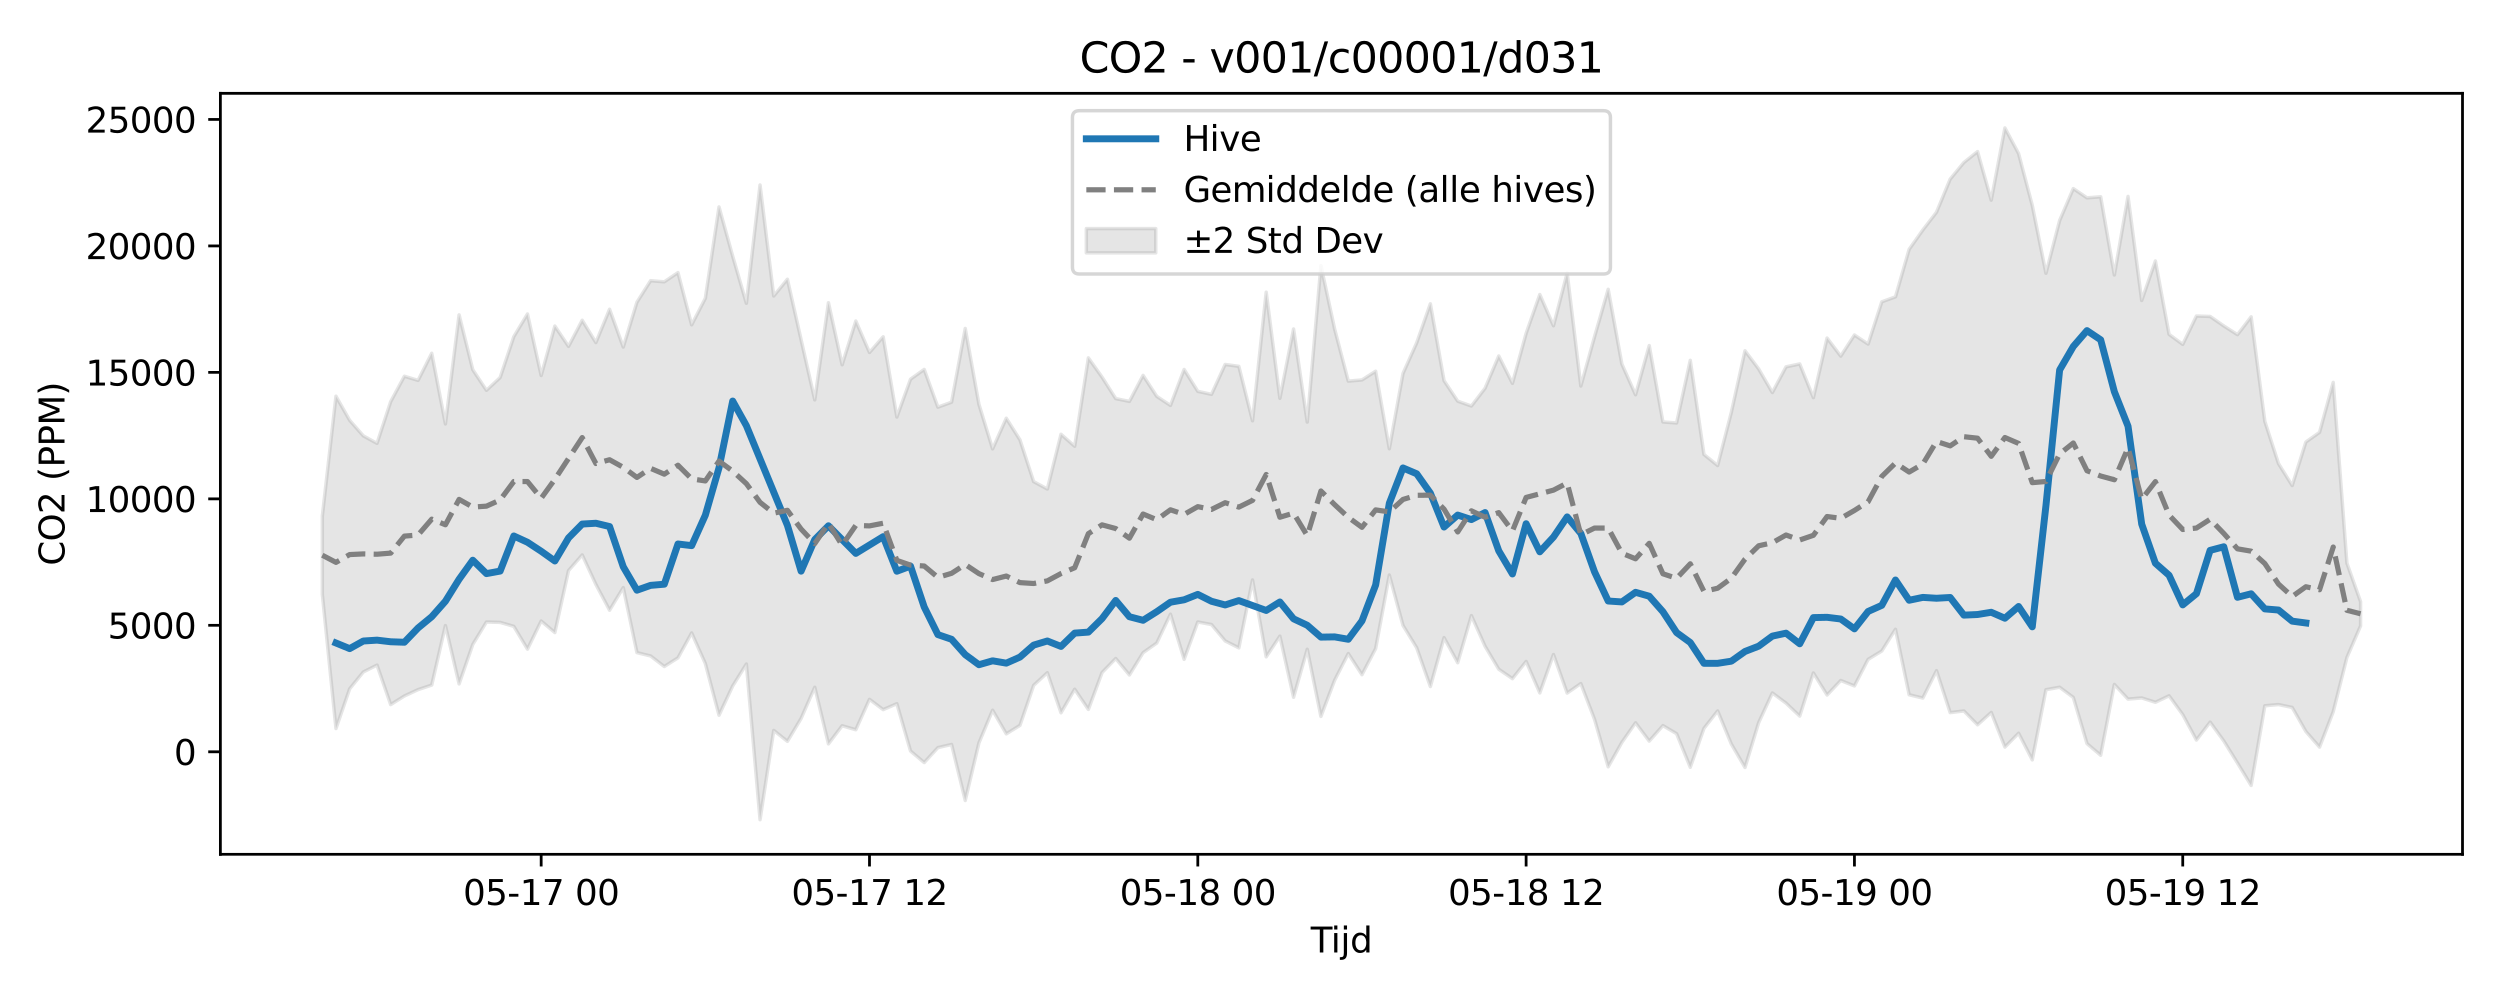 <?xml version="1.0" encoding="utf-8" standalone="no"?>
<!DOCTYPE svg PUBLIC "-//W3C//DTD SVG 1.1//EN"
  "http://www.w3.org/Graphics/SVG/1.1/DTD/svg11.dtd">
<svg xmlns:xlink="http://www.w3.org/1999/xlink" width="720pt" height="288pt" viewBox="0 0 720 288" xmlns="http://www.w3.org/2000/svg" version="1.1">
 <defs>
  <style type="text/css">*{stroke-linejoin: round; stroke-linecap: butt}</style>
 </defs>
 <g id="figure_1">
  <g id="patch_1">
   <path d="M 0 288 
L 720 288 
L 720 0 
L 0 0 
z
" style="fill: #ffffff"/>
  </g>
  <g id="axes_1">
   <g id="patch_2">
    <path d="M 63.47 246.04 
L 709.2 246.04 
L 709.2 26.88 
L 63.47 26.88 
z
" style="fill: #ffffff"/>
   </g>
   <g id="FillBetweenPolyCollection_1">
    <defs>
     <path id="m88d8111ff8" d="M 92.821 -139.314 
L 92.821 -116.888 
L 96.761 -78.179 
L 100.701 -89.615 
L 104.641 -94.476 
L 108.58 -96.453 
L 112.52 -85.074 
L 116.46 -87.55 
L 120.4 -89.385 
L 124.34 -90.699 
L 128.279 -107.834 
L 132.219 -91.029 
L 136.159 -102.392 
L 140.099 -108.861 
L 144.039 -108.748 
L 147.978 -107.609 
L 151.918 -101.043 
L 155.858 -109.153 
L 159.798 -105.818 
L 163.737 -123.677 
L 167.677 -128.181 
L 171.617 -119.676 
L 175.557 -112.252 
L 179.497 -118.772 
L 183.436 -100.047 
L 187.376 -99.073 
L 191.316 -96.037 
L 195.256 -98.539 
L 199.195 -105.719 
L 203.135 -96.896 
L 207.075 -82.014 
L 211.015 -90.429 
L 214.955 -96.756 
L 218.894 -51.922 
L 222.834 -77.651 
L 226.774 -74.491 
L 230.714 -81.086 
L 234.653 -90.063 
L 238.593 -73.76 
L 242.533 -78.978 
L 246.473 -77.835 
L 250.413 -86.598 
L 254.352 -83.626 
L 258.292 -85.332 
L 262.232 -71.703 
L 266.172 -68.374 
L 270.111 -72.682 
L 274.051 -73.591 
L 277.991 -57.457 
L 281.931 -74.04 
L 285.871 -83.46 
L 289.81 -76.647 
L 293.75 -79.095 
L 297.69 -90.609 
L 301.63 -94.257 
L 305.57 -82.71 
L 309.509 -89.505 
L 313.449 -83.682 
L 317.389 -94.297 
L 321.329 -98.351 
L 325.268 -93.607 
L 329.208 -100.025 
L 333.148 -102.802 
L 337.088 -111.119 
L 341.028 -98.113 
L 344.967 -108.871 
L 348.907 -108.132 
L 352.847 -103.411 
L 356.787 -101.41 
L 360.726 -120.979 
L 364.666 -98.835 
L 368.606 -104.788 
L 372.546 -87.185 
L 376.486 -101.011 
L 380.425 -81.666 
L 384.365 -92.066 
L 388.305 -99.779 
L 392.245 -93.684 
L 396.184 -101.206 
L 400.124 -122.392 
L 404.064 -107.877 
L 408.004 -101.448 
L 411.944 -90.277 
L 415.883 -104.354 
L 419.823 -97.134 
L 423.763 -110.701 
L 427.703 -101.872 
L 431.642 -95.259 
L 435.582 -92.541 
L 439.522 -97.503 
L 443.462 -88.437 
L 447.402 -99.501 
L 451.341 -88.397 
L 455.281 -91.134 
L 459.221 -80.848 
L 463.161 -67.162 
L 467.1 -74.191 
L 471.04 -79.834 
L 474.98 -74.559 
L 478.92 -79.025 
L 482.86 -76.696 
L 486.799 -67.018 
L 490.739 -78.221 
L 494.679 -83.254 
L 498.619 -73.728 
L 502.559 -66.956 
L 506.498 -79.887 
L 510.438 -88.428 
L 514.378 -85.49 
L 518.318 -81.767 
L 522.257 -94.186 
L 526.197 -87.838 
L 530.137 -92.016 
L 534.077 -90.456 
L 538.017 -98.099 
L 541.956 -100.51 
L 545.896 -106.774 
L 549.836 -87.908 
L 553.776 -86.954 
L 557.715 -94.843 
L 561.655 -82.762 
L 565.595 -83.249 
L 569.535 -79.26 
L 573.475 -82.817 
L 577.414 -72.835 
L 581.354 -76.828 
L 585.294 -69.15 
L 589.234 -89.364 
L 593.173 -90.072 
L 597.113 -87.144 
L 601.053 -73.841 
L 604.993 -70.485 
L 608.933 -90.877 
L 612.872 -86.658 
L 616.812 -86.996 
L 620.752 -85.74 
L 624.692 -87.609 
L 628.631 -82.189 
L 632.571 -74.864 
L 636.511 -80.026 
L 640.451 -74.601 
L 644.391 -68.257 
L 648.33 -61.781 
L 652.27 -84.735 
L 656.21 -85.087 
L 660.15 -84.258 
L 664.09 -77.331 
L 668.029 -72.827 
L 671.969 -83.027 
L 675.909 -98.649 
L 679.849 -107.75 
L 679.849 -114.714 
L 679.849 -114.714 
L 675.909 -125.815 
L 671.969 -177.872 
L 668.029 -163.486 
L 664.09 -160.701 
L 660.15 -148.158 
L 656.21 -154.479 
L 652.27 -166.653 
L 648.33 -196.75 
L 644.391 -191.619 
L 640.451 -194.135 
L 636.511 -196.869 
L 632.571 -196.982 
L 628.631 -188.819 
L 624.692 -191.711 
L 620.752 -212.842 
L 616.812 -201.455 
L 612.872 -231.431 
L 608.933 -208.792 
L 604.993 -231.33 
L 601.053 -231.019 
L 597.113 -233.689 
L 593.173 -224.487 
L 589.234 -209.296 
L 585.294 -228.846 
L 581.354 -243.765 
L 577.414 -251.158 
L 573.475 -230.352 
L 569.535 -244.344 
L 565.595 -241.206 
L 561.655 -236.415 
L 557.715 -226.88 
L 553.776 -221.764 
L 549.836 -216.198 
L 545.896 -202.515 
L 541.956 -201.072 
L 538.017 -188.9 
L 534.077 -191.522 
L 530.137 -185.437 
L 526.197 -190.644 
L 522.257 -173.476 
L 518.318 -183.186 
L 514.378 -182.351 
L 510.438 -174.952 
L 506.498 -181.746 
L 502.559 -186.979 
L 498.619 -169.226 
L 494.679 -153.929 
L 490.739 -157.118 
L 486.799 -184.236 
L 482.86 -166.191 
L 478.92 -166.472 
L 474.98 -188.478 
L 471.04 -174.304 
L 467.1 -183.15 
L 463.161 -204.683 
L 459.221 -190.991 
L 455.281 -176.821 
L 451.341 -209.372 
L 447.402 -194.179 
L 443.462 -203.184 
L 439.522 -191.977 
L 435.582 -177.604 
L 431.642 -185.478 
L 427.703 -176.196 
L 423.763 -171.064 
L 419.823 -172.467 
L 415.883 -178.383 
L 411.944 -200.51 
L 408.004 -189.254 
L 404.064 -180.449 
L 400.124 -158.758 
L 396.184 -181.094 
L 392.245 -178.579 
L 388.305 -178.241 
L 384.365 -193.275 
L 380.425 -211.52 
L 376.486 -166.437 
L 372.546 -193.259 
L 368.606 -173.284 
L 364.666 -203.856 
L 360.726 -166.808 
L 356.787 -182.497 
L 352.847 -183.035 
L 348.907 -174.43 
L 344.967 -175.297 
L 341.028 -181.595 
L 337.088 -171.237 
L 333.148 -173.847 
L 329.208 -179.895 
L 325.268 -172.402 
L 321.329 -173.203 
L 317.389 -179.389 
L 313.449 -184.93 
L 309.509 -159.472 
L 305.57 -162.932 
L 301.63 -147.162 
L 297.69 -149.298 
L 293.75 -161.316 
L 289.81 -167.548 
L 285.871 -158.715 
L 281.931 -171.56 
L 277.991 -193.409 
L 274.051 -172.17 
L 270.111 -170.739 
L 266.172 -181.603 
L 262.232 -178.787 
L 258.292 -167.889 
L 254.352 -190.999 
L 250.413 -186.485 
L 246.473 -195.547 
L 242.533 -182.948 
L 238.593 -200.821 
L 234.653 -172.832 
L 230.714 -190.176 
L 226.774 -207.579 
L 222.834 -202.755 
L 218.894 -234.724 
L 214.955 -200.649 
L 211.015 -214.215 
L 207.075 -228.404 
L 203.135 -202.086 
L 199.195 -194.447 
L 195.256 -209.493 
L 191.316 -206.837 
L 187.376 -207.16 
L 183.436 -200.955 
L 179.497 -188.044 
L 175.557 -198.937 
L 171.617 -189.342 
L 167.677 -195.765 
L 163.737 -188.243 
L 159.798 -194.096 
L 155.858 -179.848 
L 151.918 -197.58 
L 147.978 -191.042 
L 144.039 -179.267 
L 140.099 -175.592 
L 136.159 -181.53 
L 132.219 -197.32 
L 128.279 -165.903 
L 124.34 -186.266 
L 120.4 -178.451 
L 116.46 -179.644 
L 112.52 -172.334 
L 108.58 -160.314 
L 104.641 -162.468 
L 100.701 -166.956 
L 96.761 -173.895 
L 92.821 -139.314 
z
" style="stroke: #808080; stroke-opacity: 0.2"/>
    </defs>
    <g clip-path="url(#pd71dfa7fbf)">
     <use xlink:href="#m88d8111ff8" x="0" y="288" style="fill: #808080; fill-opacity: 0.2; stroke: #808080; stroke-opacity: 0.2"/>
    </g>
   </g>
   <g id="matplotlib.axis_1">
    <g id="xtick_1">
     <g id="line2d_1">
      <defs>
       <path id="mbb52d6a82e" d="M 0 0 
L 0 3.5 
" style="stroke: #000000; stroke-width: 0.8"/>
      </defs>
      <g>
       <use xlink:href="#mbb52d6a82e" x="155.858" y="246.04" style="stroke: #000000; stroke-width: 0.8"/>
      </g>
     </g>
     <g id="text_1">
      <!-- 05-17 00 -->
      <g transform="translate(133.377 260.638) scale(0.1 -0.1)">
       <defs>
        <path id="DejaVuSans-30" d="M 2034 4250 
Q 1547 4250 1301 3770 
Q 1056 3291 1056 2328 
Q 1056 1369 1301 889 
Q 1547 409 2034 409 
Q 2525 409 2770 889 
Q 3016 1369 3016 2328 
Q 3016 3291 2770 3770 
Q 2525 4250 2034 4250 
z
M 2034 4750 
Q 2819 4750 3233 4129 
Q 3647 3509 3647 2328 
Q 3647 1150 3233 529 
Q 2819 -91 2034 -91 
Q 1250 -91 836 529 
Q 422 1150 422 2328 
Q 422 3509 836 4129 
Q 1250 4750 2034 4750 
z
" transform="scale(0.016)"/>
        <path id="DejaVuSans-35" d="M 691 4666 
L 3169 4666 
L 3169 4134 
L 1269 4134 
L 1269 2991 
Q 1406 3038 1543 3061 
Q 1681 3084 1819 3084 
Q 2600 3084 3056 2656 
Q 3513 2228 3513 1497 
Q 3513 744 3044 326 
Q 2575 -91 1722 -91 
Q 1428 -91 1123 -41 
Q 819 9 494 109 
L 494 744 
Q 775 591 1075 516 
Q 1375 441 1709 441 
Q 2250 441 2565 725 
Q 2881 1009 2881 1497 
Q 2881 1984 2565 2268 
Q 2250 2553 1709 2553 
Q 1456 2553 1204 2497 
Q 953 2441 691 2322 
L 691 4666 
z
" transform="scale(0.016)"/>
        <path id="DejaVuSans-2d" d="M 313 2009 
L 1997 2009 
L 1997 1497 
L 313 1497 
L 313 2009 
z
" transform="scale(0.016)"/>
        <path id="DejaVuSans-31" d="M 794 531 
L 1825 531 
L 1825 4091 
L 703 3866 
L 703 4441 
L 1819 4666 
L 2450 4666 
L 2450 531 
L 3481 531 
L 3481 0 
L 794 0 
L 794 531 
z
" transform="scale(0.016)"/>
        <path id="DejaVuSans-37" d="M 525 4666 
L 3525 4666 
L 3525 4397 
L 1831 0 
L 1172 0 
L 2766 4134 
L 525 4134 
L 525 4666 
z
" transform="scale(0.016)"/>
        <path id="DejaVuSans-20" transform="scale(0.016)"/>
       </defs>
       <use xlink:href="#DejaVuSans-30"/>
       <use xlink:href="#DejaVuSans-35" transform="translate(63.623 0)"/>
       <use xlink:href="#DejaVuSans-2d" transform="translate(127.246 0)"/>
       <use xlink:href="#DejaVuSans-31" transform="translate(163.33 0)"/>
       <use xlink:href="#DejaVuSans-37" transform="translate(226.953 0)"/>
       <use xlink:href="#DejaVuSans-20" transform="translate(290.576 0)"/>
       <use xlink:href="#DejaVuSans-30" transform="translate(322.363 0)"/>
       <use xlink:href="#DejaVuSans-30" transform="translate(385.986 0)"/>
      </g>
     </g>
    </g>
    <g id="xtick_2">
     <g id="line2d_2">
      <g>
       <use xlink:href="#mbb52d6a82e" x="250.413" y="246.04" style="stroke: #000000; stroke-width: 0.8"/>
      </g>
     </g>
     <g id="text_2">
      <!-- 05-17 12 -->
      <g transform="translate(227.932 260.638) scale(0.1 -0.1)">
       <defs>
        <path id="DejaVuSans-32" d="M 1228 531 
L 3431 531 
L 3431 0 
L 469 0 
L 469 531 
Q 828 903 1448 1529 
Q 2069 2156 2228 2338 
Q 2531 2678 2651 2914 
Q 2772 3150 2772 3378 
Q 2772 3750 2511 3984 
Q 2250 4219 1831 4219 
Q 1534 4219 1204 4116 
Q 875 4013 500 3803 
L 500 4441 
Q 881 4594 1212 4672 
Q 1544 4750 1819 4750 
Q 2544 4750 2975 4387 
Q 3406 4025 3406 3419 
Q 3406 3131 3298 2873 
Q 3191 2616 2906 2266 
Q 2828 2175 2409 1742 
Q 1991 1309 1228 531 
z
" transform="scale(0.016)"/>
       </defs>
       <use xlink:href="#DejaVuSans-30"/>
       <use xlink:href="#DejaVuSans-35" transform="translate(63.623 0)"/>
       <use xlink:href="#DejaVuSans-2d" transform="translate(127.246 0)"/>
       <use xlink:href="#DejaVuSans-31" transform="translate(163.33 0)"/>
       <use xlink:href="#DejaVuSans-37" transform="translate(226.953 0)"/>
       <use xlink:href="#DejaVuSans-20" transform="translate(290.576 0)"/>
       <use xlink:href="#DejaVuSans-31" transform="translate(322.363 0)"/>
       <use xlink:href="#DejaVuSans-32" transform="translate(385.986 0)"/>
      </g>
     </g>
    </g>
    <g id="xtick_3">
     <g id="line2d_3">
      <g>
       <use xlink:href="#mbb52d6a82e" x="344.967" y="246.04" style="stroke: #000000; stroke-width: 0.8"/>
      </g>
     </g>
     <g id="text_3">
      <!-- 05-18 00 -->
      <g transform="translate(322.487 260.638) scale(0.1 -0.1)">
       <defs>
        <path id="DejaVuSans-38" d="M 2034 2216 
Q 1584 2216 1326 1975 
Q 1069 1734 1069 1313 
Q 1069 891 1326 650 
Q 1584 409 2034 409 
Q 2484 409 2743 651 
Q 3003 894 3003 1313 
Q 3003 1734 2745 1975 
Q 2488 2216 2034 2216 
z
M 1403 2484 
Q 997 2584 770 2862 
Q 544 3141 544 3541 
Q 544 4100 942 4425 
Q 1341 4750 2034 4750 
Q 2731 4750 3128 4425 
Q 3525 4100 3525 3541 
Q 3525 3141 3298 2862 
Q 3072 2584 2669 2484 
Q 3125 2378 3379 2068 
Q 3634 1759 3634 1313 
Q 3634 634 3220 271 
Q 2806 -91 2034 -91 
Q 1263 -91 848 271 
Q 434 634 434 1313 
Q 434 1759 690 2068 
Q 947 2378 1403 2484 
z
M 1172 3481 
Q 1172 3119 1398 2916 
Q 1625 2713 2034 2713 
Q 2441 2713 2670 2916 
Q 2900 3119 2900 3481 
Q 2900 3844 2670 4047 
Q 2441 4250 2034 4250 
Q 1625 4250 1398 4047 
Q 1172 3844 1172 3481 
z
" transform="scale(0.016)"/>
       </defs>
       <use xlink:href="#DejaVuSans-30"/>
       <use xlink:href="#DejaVuSans-35" transform="translate(63.623 0)"/>
       <use xlink:href="#DejaVuSans-2d" transform="translate(127.246 0)"/>
       <use xlink:href="#DejaVuSans-31" transform="translate(163.33 0)"/>
       <use xlink:href="#DejaVuSans-38" transform="translate(226.953 0)"/>
       <use xlink:href="#DejaVuSans-20" transform="translate(290.576 0)"/>
       <use xlink:href="#DejaVuSans-30" transform="translate(322.363 0)"/>
       <use xlink:href="#DejaVuSans-30" transform="translate(385.986 0)"/>
      </g>
     </g>
    </g>
    <g id="xtick_4">
     <g id="line2d_4">
      <g>
       <use xlink:href="#mbb52d6a82e" x="439.522" y="246.04" style="stroke: #000000; stroke-width: 0.8"/>
      </g>
     </g>
     <g id="text_4">
      <!-- 05-18 12 -->
      <g transform="translate(417.042 260.638) scale(0.1 -0.1)">
       <use xlink:href="#DejaVuSans-30"/>
       <use xlink:href="#DejaVuSans-35" transform="translate(63.623 0)"/>
       <use xlink:href="#DejaVuSans-2d" transform="translate(127.246 0)"/>
       <use xlink:href="#DejaVuSans-31" transform="translate(163.33 0)"/>
       <use xlink:href="#DejaVuSans-38" transform="translate(226.953 0)"/>
       <use xlink:href="#DejaVuSans-20" transform="translate(290.576 0)"/>
       <use xlink:href="#DejaVuSans-31" transform="translate(322.363 0)"/>
       <use xlink:href="#DejaVuSans-32" transform="translate(385.986 0)"/>
      </g>
     </g>
    </g>
    <g id="xtick_5">
     <g id="line2d_5">
      <g>
       <use xlink:href="#mbb52d6a82e" x="534.077" y="246.04" style="stroke: #000000; stroke-width: 0.8"/>
      </g>
     </g>
     <g id="text_5">
      <!-- 05-19 00 -->
      <g transform="translate(511.596 260.638) scale(0.1 -0.1)">
       <defs>
        <path id="DejaVuSans-39" d="M 703 97 
L 703 672 
Q 941 559 1184 500 
Q 1428 441 1663 441 
Q 2288 441 2617 861 
Q 2947 1281 2994 2138 
Q 2813 1869 2534 1725 
Q 2256 1581 1919 1581 
Q 1219 1581 811 2004 
Q 403 2428 403 3163 
Q 403 3881 828 4315 
Q 1253 4750 1959 4750 
Q 2769 4750 3195 4129 
Q 3622 3509 3622 2328 
Q 3622 1225 3098 567 
Q 2575 -91 1691 -91 
Q 1453 -91 1209 -44 
Q 966 3 703 97 
z
M 1959 2075 
Q 2384 2075 2632 2365 
Q 2881 2656 2881 3163 
Q 2881 3666 2632 3958 
Q 2384 4250 1959 4250 
Q 1534 4250 1286 3958 
Q 1038 3666 1038 3163 
Q 1038 2656 1286 2365 
Q 1534 2075 1959 2075 
z
" transform="scale(0.016)"/>
       </defs>
       <use xlink:href="#DejaVuSans-30"/>
       <use xlink:href="#DejaVuSans-35" transform="translate(63.623 0)"/>
       <use xlink:href="#DejaVuSans-2d" transform="translate(127.246 0)"/>
       <use xlink:href="#DejaVuSans-31" transform="translate(163.33 0)"/>
       <use xlink:href="#DejaVuSans-39" transform="translate(226.953 0)"/>
       <use xlink:href="#DejaVuSans-20" transform="translate(290.576 0)"/>
       <use xlink:href="#DejaVuSans-30" transform="translate(322.363 0)"/>
       <use xlink:href="#DejaVuSans-30" transform="translate(385.986 0)"/>
      </g>
     </g>
    </g>
    <g id="xtick_6">
     <g id="line2d_6">
      <g>
       <use xlink:href="#mbb52d6a82e" x="628.631" y="246.04" style="stroke: #000000; stroke-width: 0.8"/>
      </g>
     </g>
     <g id="text_6">
      <!-- 05-19 12 -->
      <g transform="translate(606.151 260.638) scale(0.1 -0.1)">
       <use xlink:href="#DejaVuSans-30"/>
       <use xlink:href="#DejaVuSans-35" transform="translate(63.623 0)"/>
       <use xlink:href="#DejaVuSans-2d" transform="translate(127.246 0)"/>
       <use xlink:href="#DejaVuSans-31" transform="translate(163.33 0)"/>
       <use xlink:href="#DejaVuSans-39" transform="translate(226.953 0)"/>
       <use xlink:href="#DejaVuSans-20" transform="translate(290.576 0)"/>
       <use xlink:href="#DejaVuSans-31" transform="translate(322.363 0)"/>
       <use xlink:href="#DejaVuSans-32" transform="translate(385.986 0)"/>
      </g>
     </g>
    </g>
    <g id="text_7">
     <!-- Tijd -->
     <g transform="translate(377.485 274.317) scale(0.1 -0.1)">
      <defs>
       <path id="DejaVuSans-54" d="M -19 4666 
L 3928 4666 
L 3928 4134 
L 2272 4134 
L 2272 0 
L 1638 0 
L 1638 4134 
L -19 4134 
L -19 4666 
z
" transform="scale(0.016)"/>
       <path id="DejaVuSans-69" d="M 603 3500 
L 1178 3500 
L 1178 0 
L 603 0 
L 603 3500 
z
M 603 4863 
L 1178 4863 
L 1178 4134 
L 603 4134 
L 603 4863 
z
" transform="scale(0.016)"/>
       <path id="DejaVuSans-6a" d="M 603 3500 
L 1178 3500 
L 1178 -63 
Q 1178 -731 923 -1031 
Q 669 -1331 103 -1331 
L -116 -1331 
L -116 -844 
L 38 -844 
Q 366 -844 484 -692 
Q 603 -541 603 -63 
L 603 3500 
z
M 603 4863 
L 1178 4863 
L 1178 4134 
L 603 4134 
L 603 4863 
z
" transform="scale(0.016)"/>
       <path id="DejaVuSans-64" d="M 2906 2969 
L 2906 4863 
L 3481 4863 
L 3481 0 
L 2906 0 
L 2906 525 
Q 2725 213 2448 61 
Q 2172 -91 1784 -91 
Q 1150 -91 751 415 
Q 353 922 353 1747 
Q 353 2572 751 3078 
Q 1150 3584 1784 3584 
Q 2172 3584 2448 3432 
Q 2725 3281 2906 2969 
z
M 947 1747 
Q 947 1113 1208 752 
Q 1469 391 1925 391 
Q 2381 391 2643 752 
Q 2906 1113 2906 1747 
Q 2906 2381 2643 2742 
Q 2381 3103 1925 3103 
Q 1469 3103 1208 2742 
Q 947 2381 947 1747 
z
" transform="scale(0.016)"/>
      </defs>
      <use xlink:href="#DejaVuSans-54"/>
      <use xlink:href="#DejaVuSans-69" transform="translate(57.959 0)"/>
      <use xlink:href="#DejaVuSans-6a" transform="translate(85.742 0)"/>
      <use xlink:href="#DejaVuSans-64" transform="translate(113.525 0)"/>
     </g>
    </g>
   </g>
   <g id="matplotlib.axis_2">
    <g id="ytick_1">
     <g id="line2d_7">
      <defs>
       <path id="m0cd21ee0b3" d="M 0 0 
L -3.5 0 
" style="stroke: #000000; stroke-width: 0.8"/>
      </defs>
      <g>
       <use xlink:href="#m0cd21ee0b3" x="63.47" y="216.512" style="stroke: #000000; stroke-width: 0.8"/>
      </g>
     </g>
     <g id="text_8">
      <!-- 0 -->
      <g transform="translate(50.108 220.311) scale(0.1 -0.1)">
       <use xlink:href="#DejaVuSans-30"/>
      </g>
     </g>
    </g>
    <g id="ytick_2">
     <g id="line2d_8">
      <g>
       <use xlink:href="#m0cd21ee0b3" x="63.47" y="180.089" style="stroke: #000000; stroke-width: 0.8"/>
      </g>
     </g>
     <g id="text_9">
      <!-- 5000 -->
      <g transform="translate(31.02 183.889) scale(0.1 -0.1)">
       <use xlink:href="#DejaVuSans-35"/>
       <use xlink:href="#DejaVuSans-30" transform="translate(63.623 0)"/>
       <use xlink:href="#DejaVuSans-30" transform="translate(127.246 0)"/>
       <use xlink:href="#DejaVuSans-30" transform="translate(190.869 0)"/>
      </g>
     </g>
    </g>
    <g id="ytick_3">
     <g id="line2d_9">
      <g>
       <use xlink:href="#m0cd21ee0b3" x="63.47" y="143.667" style="stroke: #000000; stroke-width: 0.8"/>
      </g>
     </g>
     <g id="text_10">
      <!-- 10000 -->
      <g transform="translate(24.657 147.466) scale(0.1 -0.1)">
       <use xlink:href="#DejaVuSans-31"/>
       <use xlink:href="#DejaVuSans-30" transform="translate(63.623 0)"/>
       <use xlink:href="#DejaVuSans-30" transform="translate(127.246 0)"/>
       <use xlink:href="#DejaVuSans-30" transform="translate(190.869 0)"/>
       <use xlink:href="#DejaVuSans-30" transform="translate(254.492 0)"/>
      </g>
     </g>
    </g>
    <g id="ytick_4">
     <g id="line2d_10">
      <g>
       <use xlink:href="#m0cd21ee0b3" x="63.47" y="107.244" style="stroke: #000000; stroke-width: 0.8"/>
      </g>
     </g>
     <g id="text_11">
      <!-- 15000 -->
      <g transform="translate(24.657 111.043) scale(0.1 -0.1)">
       <use xlink:href="#DejaVuSans-31"/>
       <use xlink:href="#DejaVuSans-35" transform="translate(63.623 0)"/>
       <use xlink:href="#DejaVuSans-30" transform="translate(127.246 0)"/>
       <use xlink:href="#DejaVuSans-30" transform="translate(190.869 0)"/>
       <use xlink:href="#DejaVuSans-30" transform="translate(254.492 0)"/>
      </g>
     </g>
    </g>
    <g id="ytick_5">
     <g id="line2d_11">
      <g>
       <use xlink:href="#m0cd21ee0b3" x="63.47" y="70.822" style="stroke: #000000; stroke-width: 0.8"/>
      </g>
     </g>
     <g id="text_12">
      <!-- 20000 -->
      <g transform="translate(24.657 74.621) scale(0.1 -0.1)">
       <use xlink:href="#DejaVuSans-32"/>
       <use xlink:href="#DejaVuSans-30" transform="translate(63.623 0)"/>
       <use xlink:href="#DejaVuSans-30" transform="translate(127.246 0)"/>
       <use xlink:href="#DejaVuSans-30" transform="translate(190.869 0)"/>
       <use xlink:href="#DejaVuSans-30" transform="translate(254.492 0)"/>
      </g>
     </g>
    </g>
    <g id="ytick_6">
     <g id="line2d_12">
      <g>
       <use xlink:href="#m0cd21ee0b3" x="63.47" y="34.399" style="stroke: #000000; stroke-width: 0.8"/>
      </g>
     </g>
     <g id="text_13">
      <!-- 25000 -->
      <g transform="translate(24.657 38.198) scale(0.1 -0.1)">
       <use xlink:href="#DejaVuSans-32"/>
       <use xlink:href="#DejaVuSans-35" transform="translate(63.623 0)"/>
       <use xlink:href="#DejaVuSans-30" transform="translate(127.246 0)"/>
       <use xlink:href="#DejaVuSans-30" transform="translate(190.869 0)"/>
       <use xlink:href="#DejaVuSans-30" transform="translate(254.492 0)"/>
      </g>
     </g>
    </g>
    <g id="text_14">
     <!-- CO2 (PPM) -->
     <g transform="translate(18.578 162.903) rotate(-90) scale(0.1 -0.1)">
      <defs>
       <path id="DejaVuSans-43" d="M 4122 4306 
L 4122 3641 
Q 3803 3938 3442 4084 
Q 3081 4231 2675 4231 
Q 1875 4231 1450 3742 
Q 1025 3253 1025 2328 
Q 1025 1406 1450 917 
Q 1875 428 2675 428 
Q 3081 428 3442 575 
Q 3803 722 4122 1019 
L 4122 359 
Q 3791 134 3420 21 
Q 3050 -91 2638 -91 
Q 1578 -91 968 557 
Q 359 1206 359 2328 
Q 359 3453 968 4101 
Q 1578 4750 2638 4750 
Q 3056 4750 3426 4639 
Q 3797 4528 4122 4306 
z
" transform="scale(0.016)"/>
       <path id="DejaVuSans-4f" d="M 2522 4238 
Q 1834 4238 1429 3725 
Q 1025 3213 1025 2328 
Q 1025 1447 1429 934 
Q 1834 422 2522 422 
Q 3209 422 3611 934 
Q 4013 1447 4013 2328 
Q 4013 3213 3611 3725 
Q 3209 4238 2522 4238 
z
M 2522 4750 
Q 3503 4750 4090 4092 
Q 4678 3434 4678 2328 
Q 4678 1225 4090 567 
Q 3503 -91 2522 -91 
Q 1538 -91 948 565 
Q 359 1222 359 2328 
Q 359 3434 948 4092 
Q 1538 4750 2522 4750 
z
" transform="scale(0.016)"/>
       <path id="DejaVuSans-28" d="M 1984 4856 
Q 1566 4138 1362 3434 
Q 1159 2731 1159 2009 
Q 1159 1288 1364 580 
Q 1569 -128 1984 -844 
L 1484 -844 
Q 1016 -109 783 600 
Q 550 1309 550 2009 
Q 550 2706 781 3412 
Q 1013 4119 1484 4856 
L 1984 4856 
z
" transform="scale(0.016)"/>
       <path id="DejaVuSans-50" d="M 1259 4147 
L 1259 2394 
L 2053 2394 
Q 2494 2394 2734 2622 
Q 2975 2850 2975 3272 
Q 2975 3691 2734 3919 
Q 2494 4147 2053 4147 
L 1259 4147 
z
M 628 4666 
L 2053 4666 
Q 2838 4666 3239 4311 
Q 3641 3956 3641 3272 
Q 3641 2581 3239 2228 
Q 2838 1875 2053 1875 
L 1259 1875 
L 1259 0 
L 628 0 
L 628 4666 
z
" transform="scale(0.016)"/>
       <path id="DejaVuSans-4d" d="M 628 4666 
L 1569 4666 
L 2759 1491 
L 3956 4666 
L 4897 4666 
L 4897 0 
L 4281 0 
L 4281 4097 
L 3078 897 
L 2444 897 
L 1241 4097 
L 1241 0 
L 628 0 
L 628 4666 
z
" transform="scale(0.016)"/>
       <path id="DejaVuSans-29" d="M 513 4856 
L 1013 4856 
Q 1481 4119 1714 3412 
Q 1947 2706 1947 2009 
Q 1947 1309 1714 600 
Q 1481 -109 1013 -844 
L 513 -844 
Q 928 -128 1133 580 
Q 1338 1288 1338 2009 
Q 1338 2731 1133 3434 
Q 928 4138 513 4856 
z
" transform="scale(0.016)"/>
      </defs>
      <use xlink:href="#DejaVuSans-43"/>
      <use xlink:href="#DejaVuSans-4f" transform="translate(69.824 0)"/>
      <use xlink:href="#DejaVuSans-32" transform="translate(148.535 0)"/>
      <use xlink:href="#DejaVuSans-20" transform="translate(212.158 0)"/>
      <use xlink:href="#DejaVuSans-28" transform="translate(243.945 0)"/>
      <use xlink:href="#DejaVuSans-50" transform="translate(282.959 0)"/>
      <use xlink:href="#DejaVuSans-50" transform="translate(343.262 0)"/>
      <use xlink:href="#DejaVuSans-4d" transform="translate(403.564 0)"/>
      <use xlink:href="#DejaVuSans-29" transform="translate(489.844 0)"/>
     </g>
    </g>
   </g>
   <g id="line2d_13">
    <path d="M 96.761 185.184 
L 100.701 186.801 
L 104.641 184.611 
L 108.58 184.363 
L 112.52 184.829 
L 116.46 184.965 
L 120.4 180.859 
L 124.34 177.615 
L 128.279 173.157 
L 132.219 166.824 
L 136.159 161.344 
L 140.099 165.2 
L 144.039 164.474 
L 147.978 154.361 
L 151.918 156.17 
L 155.858 158.758 
L 159.798 161.562 
L 163.737 154.919 
L 167.677 150.927 
L 171.617 150.696 
L 175.557 151.643 
L 179.497 163.228 
L 183.436 169.976 
L 187.376 168.585 
L 191.316 168.25 
L 195.256 156.67 
L 199.195 157.143 
L 203.135 148.38 
L 207.075 134.719 
L 211.015 115.505 
L 214.955 122.593 
L 222.834 141.739 
L 226.774 151.301 
L 230.714 164.493 
L 234.653 155.402 
L 238.593 151.425 
L 246.473 159.376 
L 254.352 154.552 
L 258.292 164.515 
L 262.232 163.046 
L 266.172 174.815 
L 270.111 182.765 
L 274.051 184.118 
L 277.991 188.544 
L 281.931 191.439 
L 285.871 190.314 
L 289.81 190.985 
L 293.75 189.239 
L 297.69 185.793 
L 301.63 184.603 
L 305.57 186.172 
L 309.509 182.336 
L 313.449 182.049 
L 317.389 178.154 
L 321.329 172.929 
L 325.268 177.618 
L 329.208 178.645 
L 333.148 176.166 
L 337.088 173.434 
L 341.028 172.742 
L 344.967 171.183 
L 348.907 173.169 
L 352.847 174.225 
L 356.787 172.968 
L 364.666 175.813 
L 368.606 173.368 
L 372.546 178.221 
L 376.486 180.075 
L 380.425 183.491 
L 384.365 183.423 
L 388.305 184.11 
L 392.245 178.815 
L 396.184 168.485 
L 400.124 144.925 
L 404.064 134.769 
L 408.004 136.443 
L 411.944 142.011 
L 415.883 151.787 
L 419.823 148.339 
L 423.763 149.64 
L 427.703 147.617 
L 431.642 158.644 
L 435.582 165.299 
L 439.522 150.835 
L 443.462 158.921 
L 447.402 154.666 
L 451.341 148.868 
L 455.281 153.627 
L 459.221 164.683 
L 463.161 173.091 
L 467.1 173.356 
L 471.04 170.586 
L 474.98 171.707 
L 478.92 176.173 
L 482.86 182.183 
L 486.799 185.045 
L 490.739 191.031 
L 494.679 191.036 
L 498.619 190.421 
L 502.559 187.624 
L 506.498 186.094 
L 510.438 183.2 
L 514.378 182.352 
L 518.318 185.41 
L 522.257 177.868 
L 526.197 177.785 
L 530.137 178.273 
L 534.077 181.107 
L 538.017 176.1 
L 541.956 174.335 
L 545.896 167.045 
L 549.836 172.873 
L 553.776 172.05 
L 557.715 172.297 
L 561.655 172.074 
L 565.595 177.157 
L 569.535 176.981 
L 573.475 176.335 
L 577.414 178.052 
L 581.354 174.67 
L 585.294 180.524 
L 589.234 145.588 
L 593.173 106.557 
L 597.113 99.778 
L 601.053 95.22 
L 604.993 97.864 
L 608.933 112.805 
L 612.872 122.748 
L 616.812 150.947 
L 620.752 162.211 
L 624.692 165.676 
L 628.631 174.207 
L 632.571 170.977 
L 636.511 158.513 
L 640.451 157.469 
L 644.391 172.021 
L 648.33 171.015 
L 652.27 175.364 
L 656.21 175.69 
L 660.15 178.892 
L 664.09 179.417 
L 664.09 179.417 
" clip-path="url(#pd71dfa7fbf)" style="fill: none; stroke: #1f77b4; stroke-width: 2; stroke-linecap: square"/>
   </g>
   <g id="line2d_14">
    <path d="M 92.821 159.899 
L 96.761 161.963 
L 100.701 159.715 
L 104.641 159.528 
L 108.58 159.617 
L 112.52 159.296 
L 116.46 154.403 
L 120.4 154.082 
L 124.34 149.518 
L 128.279 151.131 
L 132.219 143.825 
L 136.159 146.039 
L 140.099 145.773 
L 144.039 143.992 
L 147.978 138.675 
L 151.918 138.689 
L 155.858 143.499 
L 159.798 138.043 
L 167.677 126.027 
L 171.617 133.491 
L 175.557 132.405 
L 179.497 134.592 
L 183.436 137.499 
L 187.376 134.884 
L 191.316 136.563 
L 195.256 133.984 
L 199.195 137.917 
L 203.135 138.509 
L 207.075 132.791 
L 211.015 135.678 
L 214.955 139.297 
L 218.894 144.677 
L 222.834 147.797 
L 226.774 146.965 
L 230.714 152.369 
L 234.653 156.553 
L 238.593 150.709 
L 242.533 157.037 
L 246.473 151.309 
L 250.413 151.458 
L 254.352 150.688 
L 258.292 161.389 
L 262.232 162.755 
L 266.172 163.011 
L 270.111 166.289 
L 274.051 165.119 
L 277.991 162.567 
L 281.931 165.2 
L 285.871 166.913 
L 289.81 165.903 
L 293.75 167.794 
L 297.69 168.047 
L 301.63 167.291 
L 305.57 165.179 
L 309.509 163.512 
L 313.449 153.694 
L 317.389 151.157 
L 321.329 152.223 
L 325.268 154.996 
L 329.208 148.04 
L 333.148 149.675 
L 337.088 146.822 
L 341.028 148.146 
L 344.967 145.916 
L 348.907 146.719 
L 352.847 144.777 
L 356.787 146.046 
L 360.726 144.107 
L 364.666 136.655 
L 368.606 148.964 
L 372.546 147.778 
L 376.486 154.276 
L 380.425 141.407 
L 384.365 145.329 
L 388.305 148.99 
L 392.245 151.869 
L 396.184 146.85 
L 400.124 147.425 
L 404.064 143.837 
L 408.004 142.649 
L 411.944 142.606 
L 415.883 146.632 
L 419.823 153.199 
L 423.763 147.117 
L 427.703 148.966 
L 431.642 147.631 
L 435.582 152.927 
L 439.522 143.26 
L 447.402 141.16 
L 451.341 139.115 
L 455.281 154.023 
L 459.221 152.081 
L 463.161 152.077 
L 467.1 159.33 
L 471.04 160.931 
L 474.98 156.481 
L 478.92 165.251 
L 482.86 166.557 
L 486.799 162.373 
L 490.739 170.331 
L 494.679 169.409 
L 498.619 166.523 
L 502.559 161.033 
L 506.498 157.183 
L 510.438 156.31 
L 514.378 154.079 
L 518.318 155.524 
L 522.257 154.169 
L 526.197 148.759 
L 530.137 149.274 
L 534.077 147.011 
L 538.017 144.5 
L 541.956 137.209 
L 545.896 133.356 
L 549.836 135.947 
L 553.776 133.641 
L 557.715 127.139 
L 561.655 128.412 
L 565.595 125.772 
L 569.535 126.198 
L 573.475 131.416 
L 577.414 126.004 
L 581.354 127.704 
L 585.294 139.002 
L 589.234 138.67 
L 593.173 130.72 
L 597.113 127.584 
L 601.053 135.57 
L 604.993 137.093 
L 608.933 138.166 
L 612.872 128.956 
L 616.812 143.774 
L 620.752 138.709 
L 624.692 148.34 
L 628.631 152.496 
L 632.571 152.077 
L 636.511 149.552 
L 640.451 153.632 
L 644.391 158.062 
L 648.33 158.735 
L 652.27 162.306 
L 656.21 168.217 
L 660.15 171.792 
L 664.09 168.984 
L 668.029 169.844 
L 671.969 157.55 
L 675.909 175.768 
L 679.849 176.768 
L 679.849 176.768 
" clip-path="url(#pd71dfa7fbf)" style="fill: none; stroke-dasharray: 5.55,2.4; stroke-dashoffset: 0; stroke: #808080; stroke-width: 1.5"/>
   </g>
   <g id="patch_3">
    <path d="M 63.47 246.04 
L 63.47 26.88 
" style="fill: none; stroke: #000000; stroke-width: 0.8; stroke-linejoin: miter; stroke-linecap: square"/>
   </g>
   <g id="patch_4">
    <path d="M 709.2 246.04 
L 709.2 26.88 
" style="fill: none; stroke: #000000; stroke-width: 0.8; stroke-linejoin: miter; stroke-linecap: square"/>
   </g>
   <g id="patch_5">
    <path d="M 63.47 246.04 
L 709.2 246.04 
" style="fill: none; stroke: #000000; stroke-width: 0.8; stroke-linejoin: miter; stroke-linecap: square"/>
   </g>
   <g id="patch_6">
    <path d="M 63.47 26.88 
L 709.2 26.88 
" style="fill: none; stroke: #000000; stroke-width: 0.8; stroke-linejoin: miter; stroke-linecap: square"/>
   </g>
   <g id="text_15">
    <!-- CO2 - v001/c00001/d031 -->
    <g transform="translate(310.932 20.88) scale(0.12 -0.12)">
     <defs>
      <path id="DejaVuSans-76" d="M 191 3500 
L 800 3500 
L 1894 563 
L 2988 3500 
L 3597 3500 
L 2284 0 
L 1503 0 
L 191 3500 
z
" transform="scale(0.016)"/>
      <path id="DejaVuSans-2f" d="M 1625 4666 
L 2156 4666 
L 531 -594 
L 0 -594 
L 1625 4666 
z
" transform="scale(0.016)"/>
      <path id="DejaVuSans-63" d="M 3122 3366 
L 3122 2828 
Q 2878 2963 2633 3030 
Q 2388 3097 2138 3097 
Q 1578 3097 1268 2742 
Q 959 2388 959 1747 
Q 959 1106 1268 751 
Q 1578 397 2138 397 
Q 2388 397 2633 464 
Q 2878 531 3122 666 
L 3122 134 
Q 2881 22 2623 -34 
Q 2366 -91 2075 -91 
Q 1284 -91 818 406 
Q 353 903 353 1747 
Q 353 2603 823 3093 
Q 1294 3584 2113 3584 
Q 2378 3584 2631 3529 
Q 2884 3475 3122 3366 
z
" transform="scale(0.016)"/>
      <path id="DejaVuSans-33" d="M 2597 2516 
Q 3050 2419 3304 2112 
Q 3559 1806 3559 1356 
Q 3559 666 3084 287 
Q 2609 -91 1734 -91 
Q 1441 -91 1130 -33 
Q 819 25 488 141 
L 488 750 
Q 750 597 1062 519 
Q 1375 441 1716 441 
Q 2309 441 2620 675 
Q 2931 909 2931 1356 
Q 2931 1769 2642 2001 
Q 2353 2234 1838 2234 
L 1294 2234 
L 1294 2753 
L 1863 2753 
Q 2328 2753 2575 2939 
Q 2822 3125 2822 3475 
Q 2822 3834 2567 4026 
Q 2313 4219 1838 4219 
Q 1578 4219 1281 4162 
Q 984 4106 628 3988 
L 628 4550 
Q 988 4650 1302 4700 
Q 1616 4750 1894 4750 
Q 2613 4750 3031 4423 
Q 3450 4097 3450 3541 
Q 3450 3153 3228 2886 
Q 3006 2619 2597 2516 
z
" transform="scale(0.016)"/>
     </defs>
     <use xlink:href="#DejaVuSans-43"/>
     <use xlink:href="#DejaVuSans-4f" transform="translate(69.824 0)"/>
     <use xlink:href="#DejaVuSans-32" transform="translate(148.535 0)"/>
     <use xlink:href="#DejaVuSans-20" transform="translate(212.158 0)"/>
     <use xlink:href="#DejaVuSans-2d" transform="translate(243.945 0)"/>
     <use xlink:href="#DejaVuSans-20" transform="translate(280.029 0)"/>
     <use xlink:href="#DejaVuSans-76" transform="translate(311.816 0)"/>
     <use xlink:href="#DejaVuSans-30" transform="translate(370.996 0)"/>
     <use xlink:href="#DejaVuSans-30" transform="translate(434.619 0)"/>
     <use xlink:href="#DejaVuSans-31" transform="translate(498.242 0)"/>
     <use xlink:href="#DejaVuSans-2f" transform="translate(561.865 0)"/>
     <use xlink:href="#DejaVuSans-63" transform="translate(595.557 0)"/>
     <use xlink:href="#DejaVuSans-30" transform="translate(650.537 0)"/>
     <use xlink:href="#DejaVuSans-30" transform="translate(714.16 0)"/>
     <use xlink:href="#DejaVuSans-30" transform="translate(777.783 0)"/>
     <use xlink:href="#DejaVuSans-30" transform="translate(841.406 0)"/>
     <use xlink:href="#DejaVuSans-31" transform="translate(905.029 0)"/>
     <use xlink:href="#DejaVuSans-2f" transform="translate(968.652 0)"/>
     <use xlink:href="#DejaVuSans-64" transform="translate(1002.344 0)"/>
     <use xlink:href="#DejaVuSans-30" transform="translate(1065.82 0)"/>
     <use xlink:href="#DejaVuSans-33" transform="translate(1129.443 0)"/>
     <use xlink:href="#DejaVuSans-31" transform="translate(1193.066 0)"/>
    </g>
   </g>
   <g id="legend_1">
    <g id="patch_7">
     <path d="M 310.863 78.914 
L 461.807 78.914 
Q 463.807 78.914 463.807 76.914 
L 463.807 33.88 
Q 463.807 31.88 461.807 31.88 
L 310.863 31.88 
Q 308.863 31.88 308.863 33.88 
L 308.863 76.914 
Q 308.863 78.914 310.863 78.914 
z
" style="fill: #ffffff; opacity: 0.8; stroke: #cccccc; stroke-linejoin: miter"/>
    </g>
    <g id="line2d_15">
     <path d="M 312.863 39.978 
L 322.863 39.978 
L 332.863 39.978 
" style="fill: none; stroke: #1f77b4; stroke-width: 2; stroke-linecap: square"/>
    </g>
    <g id="text_16">
     <!-- Hive -->
     <g transform="translate(340.863 43.478) scale(0.1 -0.1)">
      <defs>
       <path id="DejaVuSans-48" d="M 628 4666 
L 1259 4666 
L 1259 2753 
L 3553 2753 
L 3553 4666 
L 4184 4666 
L 4184 0 
L 3553 0 
L 3553 2222 
L 1259 2222 
L 1259 0 
L 628 0 
L 628 4666 
z
" transform="scale(0.016)"/>
       <path id="DejaVuSans-65" d="M 3597 1894 
L 3597 1613 
L 953 1613 
Q 991 1019 1311 708 
Q 1631 397 2203 397 
Q 2534 397 2845 478 
Q 3156 559 3463 722 
L 3463 178 
Q 3153 47 2828 -22 
Q 2503 -91 2169 -91 
Q 1331 -91 842 396 
Q 353 884 353 1716 
Q 353 2575 817 3079 
Q 1281 3584 2069 3584 
Q 2775 3584 3186 3129 
Q 3597 2675 3597 1894 
z
M 3022 2063 
Q 3016 2534 2758 2815 
Q 2500 3097 2075 3097 
Q 1594 3097 1305 2825 
Q 1016 2553 972 2059 
L 3022 2063 
z
" transform="scale(0.016)"/>
      </defs>
      <use xlink:href="#DejaVuSans-48"/>
      <use xlink:href="#DejaVuSans-69" transform="translate(75.195 0)"/>
      <use xlink:href="#DejaVuSans-76" transform="translate(102.979 0)"/>
      <use xlink:href="#DejaVuSans-65" transform="translate(162.158 0)"/>
     </g>
    </g>
    <g id="line2d_16">
     <path d="M 312.863 54.657 
L 322.863 54.657 
L 332.863 54.657 
" style="fill: none; stroke-dasharray: 5.55,2.4; stroke-dashoffset: 0; stroke: #808080; stroke-width: 1.5"/>
    </g>
    <g id="text_17">
     <!-- Gemiddelde (alle hives) -->
     <g transform="translate(340.863 58.157) scale(0.1 -0.1)">
      <defs>
       <path id="DejaVuSans-47" d="M 3809 666 
L 3809 1919 
L 2778 1919 
L 2778 2438 
L 4434 2438 
L 4434 434 
Q 4069 175 3628 42 
Q 3188 -91 2688 -91 
Q 1594 -91 976 548 
Q 359 1188 359 2328 
Q 359 3472 976 4111 
Q 1594 4750 2688 4750 
Q 3144 4750 3555 4637 
Q 3966 4525 4313 4306 
L 4313 3634 
Q 3963 3931 3569 4081 
Q 3175 4231 2741 4231 
Q 1884 4231 1454 3753 
Q 1025 3275 1025 2328 
Q 1025 1384 1454 906 
Q 1884 428 2741 428 
Q 3075 428 3337 486 
Q 3600 544 3809 666 
z
" transform="scale(0.016)"/>
       <path id="DejaVuSans-6d" d="M 3328 2828 
Q 3544 3216 3844 3400 
Q 4144 3584 4550 3584 
Q 5097 3584 5394 3201 
Q 5691 2819 5691 2113 
L 5691 0 
L 5113 0 
L 5113 2094 
Q 5113 2597 4934 2840 
Q 4756 3084 4391 3084 
Q 3944 3084 3684 2787 
Q 3425 2491 3425 1978 
L 3425 0 
L 2847 0 
L 2847 2094 
Q 2847 2600 2669 2842 
Q 2491 3084 2119 3084 
Q 1678 3084 1418 2786 
Q 1159 2488 1159 1978 
L 1159 0 
L 581 0 
L 581 3500 
L 1159 3500 
L 1159 2956 
Q 1356 3278 1631 3431 
Q 1906 3584 2284 3584 
Q 2666 3584 2933 3390 
Q 3200 3197 3328 2828 
z
" transform="scale(0.016)"/>
       <path id="DejaVuSans-6c" d="M 603 4863 
L 1178 4863 
L 1178 0 
L 603 0 
L 603 4863 
z
" transform="scale(0.016)"/>
       <path id="DejaVuSans-61" d="M 2194 1759 
Q 1497 1759 1228 1600 
Q 959 1441 959 1056 
Q 959 750 1161 570 
Q 1363 391 1709 391 
Q 2188 391 2477 730 
Q 2766 1069 2766 1631 
L 2766 1759 
L 2194 1759 
z
M 3341 1997 
L 3341 0 
L 2766 0 
L 2766 531 
Q 2569 213 2275 61 
Q 1981 -91 1556 -91 
Q 1019 -91 701 211 
Q 384 513 384 1019 
Q 384 1609 779 1909 
Q 1175 2209 1959 2209 
L 2766 2209 
L 2766 2266 
Q 2766 2663 2505 2880 
Q 2244 3097 1772 3097 
Q 1472 3097 1187 3025 
Q 903 2953 641 2809 
L 641 3341 
Q 956 3463 1253 3523 
Q 1550 3584 1831 3584 
Q 2591 3584 2966 3190 
Q 3341 2797 3341 1997 
z
" transform="scale(0.016)"/>
       <path id="DejaVuSans-68" d="M 3513 2113 
L 3513 0 
L 2938 0 
L 2938 2094 
Q 2938 2591 2744 2837 
Q 2550 3084 2163 3084 
Q 1697 3084 1428 2787 
Q 1159 2491 1159 1978 
L 1159 0 
L 581 0 
L 581 4863 
L 1159 4863 
L 1159 2956 
Q 1366 3272 1645 3428 
Q 1925 3584 2291 3584 
Q 2894 3584 3203 3211 
Q 3513 2838 3513 2113 
z
" transform="scale(0.016)"/>
       <path id="DejaVuSans-73" d="M 2834 3397 
L 2834 2853 
Q 2591 2978 2328 3040 
Q 2066 3103 1784 3103 
Q 1356 3103 1142 2972 
Q 928 2841 928 2578 
Q 928 2378 1081 2264 
Q 1234 2150 1697 2047 
L 1894 2003 
Q 2506 1872 2764 1633 
Q 3022 1394 3022 966 
Q 3022 478 2636 193 
Q 2250 -91 1575 -91 
Q 1294 -91 989 -36 
Q 684 19 347 128 
L 347 722 
Q 666 556 975 473 
Q 1284 391 1588 391 
Q 1994 391 2212 530 
Q 2431 669 2431 922 
Q 2431 1156 2273 1281 
Q 2116 1406 1581 1522 
L 1381 1569 
Q 847 1681 609 1914 
Q 372 2147 372 2553 
Q 372 3047 722 3315 
Q 1072 3584 1716 3584 
Q 2034 3584 2315 3537 
Q 2597 3491 2834 3397 
z
" transform="scale(0.016)"/>
      </defs>
      <use xlink:href="#DejaVuSans-47"/>
      <use xlink:href="#DejaVuSans-65" transform="translate(77.49 0)"/>
      <use xlink:href="#DejaVuSans-6d" transform="translate(139.014 0)"/>
      <use xlink:href="#DejaVuSans-69" transform="translate(236.426 0)"/>
      <use xlink:href="#DejaVuSans-64" transform="translate(264.209 0)"/>
      <use xlink:href="#DejaVuSans-64" transform="translate(327.686 0)"/>
      <use xlink:href="#DejaVuSans-65" transform="translate(391.162 0)"/>
      <use xlink:href="#DejaVuSans-6c" transform="translate(452.686 0)"/>
      <use xlink:href="#DejaVuSans-64" transform="translate(480.469 0)"/>
      <use xlink:href="#DejaVuSans-65" transform="translate(543.945 0)"/>
      <use xlink:href="#DejaVuSans-20" transform="translate(605.469 0)"/>
      <use xlink:href="#DejaVuSans-28" transform="translate(637.256 0)"/>
      <use xlink:href="#DejaVuSans-61" transform="translate(676.27 0)"/>
      <use xlink:href="#DejaVuSans-6c" transform="translate(737.549 0)"/>
      <use xlink:href="#DejaVuSans-6c" transform="translate(765.332 0)"/>
      <use xlink:href="#DejaVuSans-65" transform="translate(793.115 0)"/>
      <use xlink:href="#DejaVuSans-20" transform="translate(854.639 0)"/>
      <use xlink:href="#DejaVuSans-68" transform="translate(886.426 0)"/>
      <use xlink:href="#DejaVuSans-69" transform="translate(949.805 0)"/>
      <use xlink:href="#DejaVuSans-76" transform="translate(977.588 0)"/>
      <use xlink:href="#DejaVuSans-65" transform="translate(1036.768 0)"/>
      <use xlink:href="#DejaVuSans-73" transform="translate(1098.291 0)"/>
      <use xlink:href="#DejaVuSans-29" transform="translate(1150.391 0)"/>
     </g>
    </g>
    <g id="patch_8">
     <path d="M 312.863 72.835 
L 332.863 72.835 
L 332.863 65.835 
L 312.863 65.835 
z
" style="fill: #808080; fill-opacity: 0.2; stroke: #808080; stroke-opacity: 0.2; stroke-linejoin: miter"/>
    </g>
    <g id="text_18">
     <!-- ±2 Std Dev -->
     <g transform="translate(340.863 72.835) scale(0.1 -0.1)">
      <defs>
       <path id="DejaVuSans-b1" d="M 2944 4013 
L 2944 2803 
L 4684 2803 
L 4684 2272 
L 2944 2272 
L 2944 1063 
L 2419 1063 
L 2419 2272 
L 678 2272 
L 678 2803 
L 2419 2803 
L 2419 4013 
L 2944 4013 
z
M 678 531 
L 4684 531 
L 4684 0 
L 678 0 
L 678 531 
z
" transform="scale(0.016)"/>
       <path id="DejaVuSans-53" d="M 3425 4513 
L 3425 3897 
Q 3066 4069 2747 4153 
Q 2428 4238 2131 4238 
Q 1616 4238 1336 4038 
Q 1056 3838 1056 3469 
Q 1056 3159 1242 3001 
Q 1428 2844 1947 2747 
L 2328 2669 
Q 3034 2534 3370 2195 
Q 3706 1856 3706 1288 
Q 3706 609 3251 259 
Q 2797 -91 1919 -91 
Q 1588 -91 1214 -16 
Q 841 59 441 206 
L 441 856 
Q 825 641 1194 531 
Q 1563 422 1919 422 
Q 2459 422 2753 634 
Q 3047 847 3047 1241 
Q 3047 1584 2836 1778 
Q 2625 1972 2144 2069 
L 1759 2144 
Q 1053 2284 737 2584 
Q 422 2884 422 3419 
Q 422 4038 858 4394 
Q 1294 4750 2059 4750 
Q 2388 4750 2728 4690 
Q 3069 4631 3425 4513 
z
" transform="scale(0.016)"/>
       <path id="DejaVuSans-74" d="M 1172 4494 
L 1172 3500 
L 2356 3500 
L 2356 3053 
L 1172 3053 
L 1172 1153 
Q 1172 725 1289 603 
Q 1406 481 1766 481 
L 2356 481 
L 2356 0 
L 1766 0 
Q 1100 0 847 248 
Q 594 497 594 1153 
L 594 3053 
L 172 3053 
L 172 3500 
L 594 3500 
L 594 4494 
L 1172 4494 
z
" transform="scale(0.016)"/>
       <path id="DejaVuSans-44" d="M 1259 4147 
L 1259 519 
L 2022 519 
Q 2988 519 3436 956 
Q 3884 1394 3884 2338 
Q 3884 3275 3436 3711 
Q 2988 4147 2022 4147 
L 1259 4147 
z
M 628 4666 
L 1925 4666 
Q 3281 4666 3915 4102 
Q 4550 3538 4550 2338 
Q 4550 1131 3912 565 
Q 3275 0 1925 0 
L 628 0 
L 628 4666 
z
" transform="scale(0.016)"/>
      </defs>
      <use xlink:href="#DejaVuSans-b1"/>
      <use xlink:href="#DejaVuSans-32" transform="translate(83.789 0)"/>
      <use xlink:href="#DejaVuSans-20" transform="translate(147.412 0)"/>
      <use xlink:href="#DejaVuSans-53" transform="translate(179.199 0)"/>
      <use xlink:href="#DejaVuSans-74" transform="translate(242.676 0)"/>
      <use xlink:href="#DejaVuSans-64" transform="translate(281.885 0)"/>
      <use xlink:href="#DejaVuSans-20" transform="translate(345.361 0)"/>
      <use xlink:href="#DejaVuSans-44" transform="translate(377.148 0)"/>
      <use xlink:href="#DejaVuSans-65" transform="translate(454.15 0)"/>
      <use xlink:href="#DejaVuSans-76" transform="translate(515.674 0)"/>
     </g>
    </g>
   </g>
  </g>
 </g>
 <defs>
  <clipPath id="pd71dfa7fbf">
   <rect x="63.47" y="26.88" width="645.73" height="219.16"/>
  </clipPath>
 </defs>
</svg>
